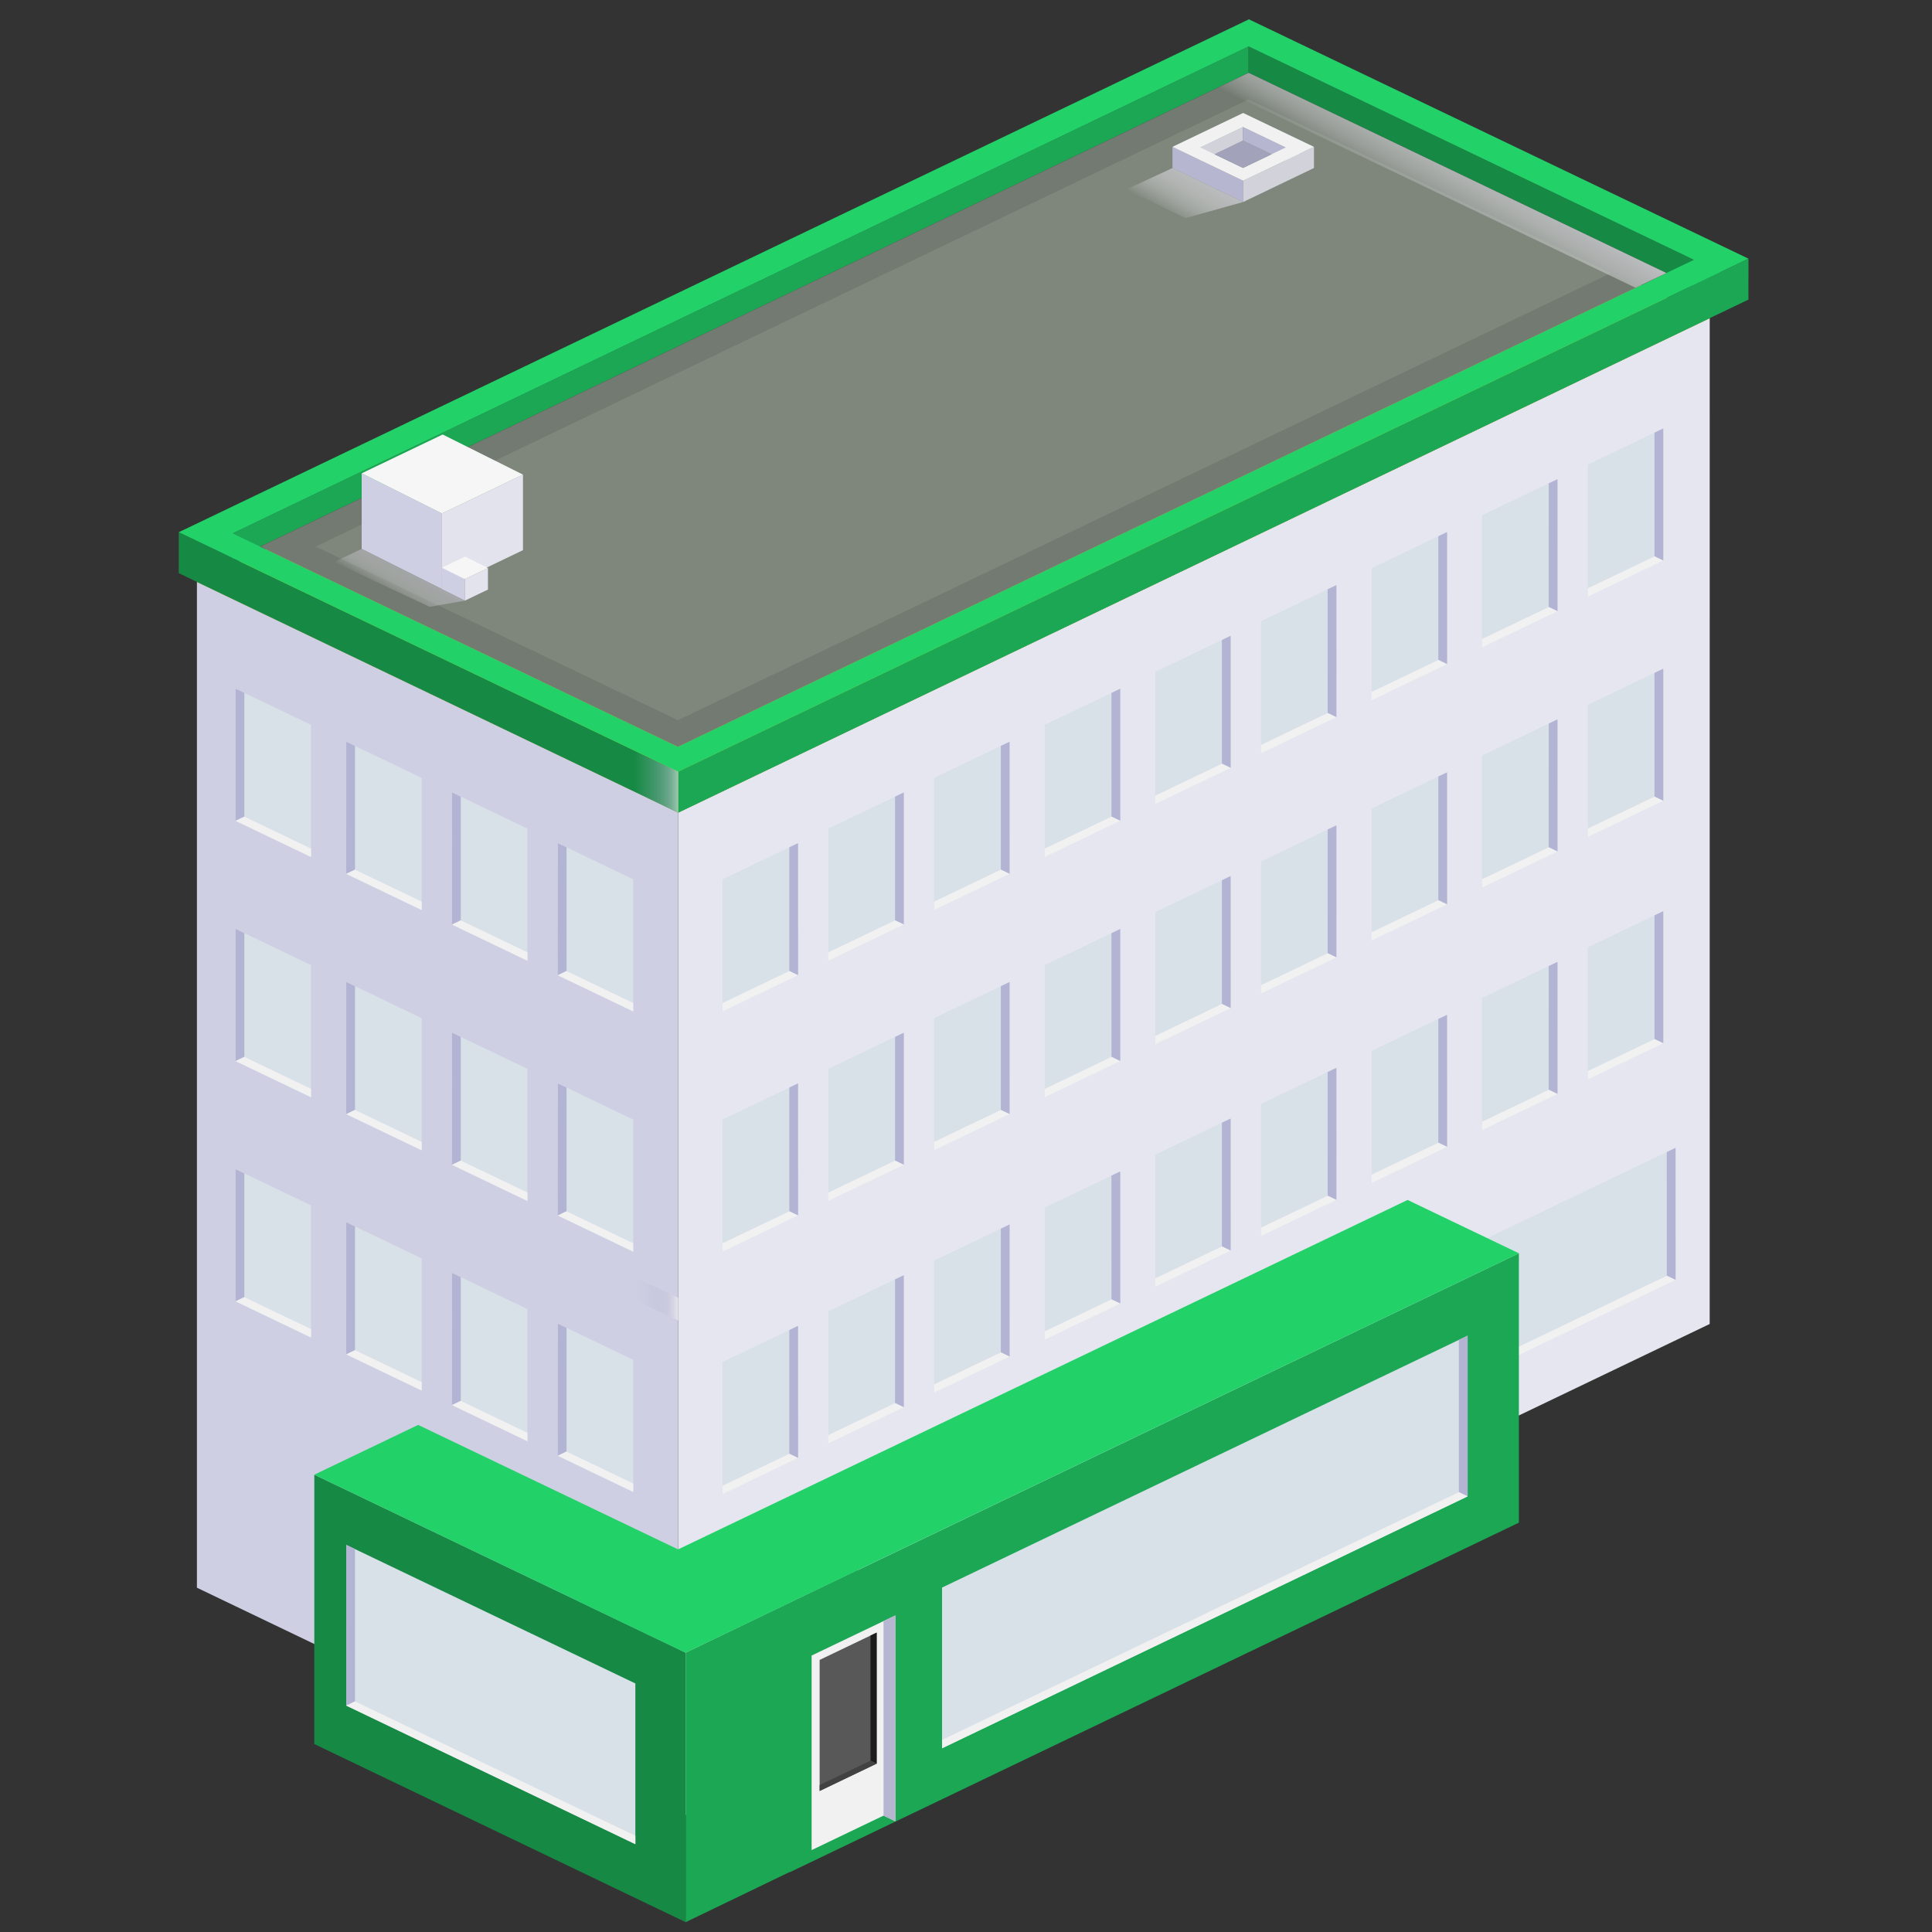 <?xml version="1.0" encoding="utf-8"?>
<!-- Generator: Adobe Illustrator 22.0.1, SVG Export Plug-In . SVG Version: 6.00 Build 0)  -->
<svg version="1.1" id="Layer_1" xmlns="http://www.w3.org/2000/svg" xmlns:xlink="http://www.w3.org/1999/xlink" x="0px" y="0px"
	 viewBox="0 0 200 200" style="enable-background:new 0 0 200 200;" xml:space="preserve">
<rect x="0" y="0" width="200" height="200" fill="#333333" stroke="none"/>
<style type="text/css">
	.st0{enable-background:new    ;}
	.st1{fill:#CFCFE3;}
	.st2{fill:#E6E6F0;}
	.st3{fill:#B0CC38;}
	.st4{fill:#1BA753;}
	.st5{fill:#168A44;}
	.st6{fill:#22D168;}
	.st7{fill:#727A71;}
	.st8{fill:#7F877D;}
	.st9{fill:url(#XMLID_2_);}
	.st10{opacity:0.6;}
	.st11{fill:url(#XMLID_3_);}
	.st12{fill:url(#XMLID_4_);}
	.st13{fill:url(#XMLID_5_);}
	.st14{fill:#D2D2DB;}
	.st15{fill:#B6B6D1;}
	.st16{fill:#F1F1F2;}
	.st17{fill:#A2A2BA;}
	.st18{fill:url(#XMLID_6_);}
	.st19{fill:#E3E3ED;}
	.st20{fill:#F6F6F7;}
	.st21{fill:url(#XMLID_7_);}
	.st22{fill:#D8E0E8;}
	.st23{fill:#B3B3D4;}
	.st24{fill:#585859;}
	.st25{fill:#1C1C1C;}
	.st26{fill:#424242;}
</style>
<g id="XMLID_6165_">
	<g id="XMLID_5993_">
		<g id="XMLID_5951_">
			<g id="XMLID_5983_">
				<g id="XMLID_5989_">
					<g id="XMLID_5990_" class="st0">
						<g id="XMLID_5991_">
							<polygon id="XMLID_5992_" class="st1" points="20.385,60.238 20.385,164.359 70.208,188.253 70.208,84.118 							
								"/>
						</g>
					</g>
				</g>
				<g id="XMLID_5985_">
					<g id="XMLID_5986_" class="st0">
						<g id="XMLID_5987_">
							<polygon id="XMLID_5988_" class="st2" points="176.986,137.059 176.989,32.94 70.208,84.119 70.208,188.251 							
								"/>
						</g>
					</g>
				</g>
				<polygon id="XMLID_5984_" class="st3" points="176.989,32.939 127.149,9.067 20.385,60.238 70.208,84.118 				"/>
			</g>
			<g id="XMLID_5968_">
				<polygon id="XMLID_5982_" class="st4" points="129.26,7.54 24.082,57.951 24.082,55.219 129.261,4.808 				"/>
				<polygon id="XMLID_5981_" class="st5" points="129.261,4.808 129.26,7.54 178.204,30.997 178.204,28.265 				"/>
				<g id="XMLID_5977_">
					<g id="XMLID_5978_" class="st0">
						<g id="XMLID_5979_">
							<polygon id="XMLID_5980_" class="st5" points="18.506,55.095 18.506,59.333 70.21,84.124 70.21,79.876 							"/>
						</g>
					</g>
				</g>
				<g id="XMLID_5973_">
					<g id="XMLID_5974_" class="st0">
						<g id="XMLID_5975_">
							<polygon id="XMLID_5976_" class="st4" points="181,26.775 180.998,31.014 70.21,84.124 70.21,79.876 							"/>
						</g>
					</g>
				</g>
				<path id="XMLID_5970_" class="st6" d="M18.505,55.095l51.704,24.781l110.79-53.101L129.285,2L18.505,55.095z
					 M70.174,77.31L24.082,55.219L129.261,4.808l46.092,22.091L70.174,77.31z"/>
				<polygon id="XMLID_5969_" class="st7" points="129.26,7.54 172.503,28.265 70.174,77.31 26.932,56.585 				"/>
			</g>
			<polygon id="XMLID_5967_" class="st8" points="129.255,10.296 166.752,28.268 70.18,74.554 32.683,56.582 			"/>
			
				<linearGradient id="XMLID_2_" gradientUnits="userSpaceOnUse" x1="-357.611" y1="21.519" x2="-360.906" y2="15.813" gradientTransform="matrix(-1 0 0 1 -209.971 0)">
				<stop  offset="0" style="stop-color:#FFFFFF;stop-opacity:0"/>
				<stop  offset="0.088" style="stop-color:#F6F7F7;stop-opacity:0.088"/>
				<stop  offset="0.467" style="stop-color:#D6D7D8;stop-opacity:0.467"/>
				<stop  offset="0.785" style="stop-color:#C2C4C6;stop-opacity:0.785"/>
				<stop  offset="1" style="stop-color:#BBBDBF"/>
			</linearGradient>
			<polygon id="XMLID_5966_" class="st9" points="172.503,28.265 129.26,7.54 126.073,9.067 169.298,29.784 			"/>
			<g id="XMLID_5962_" class="st10">
				<g id="XMLID_5963_" class="st0">
					<g id="XMLID_5964_">
						
							<linearGradient id="XMLID_3_" gradientUnits="userSpaceOnUse" x1="-280.18" y1="80.941" x2="-275.678" y2="80.941" gradientTransform="matrix(-1 0 0 1 -209.971 0)">
							<stop  offset="0" style="stop-color:#F7F7F7"/>
							<stop  offset="0.019" style="stop-color:#F1F1F4;stop-opacity:0.981"/>
							<stop  offset="0.105" style="stop-color:#DBDBE7;stop-opacity:0.895"/>
							<stop  offset="0.207" style="stop-color:#CACADD;stop-opacity:0.793"/>
							<stop  offset="0.333" style="stop-color:#BFBFD6;stop-opacity:0.667"/>
							<stop  offset="0.51" style="stop-color:#B8B8D2;stop-opacity:0.49"/>
							<stop  offset="1" style="stop-color:#B6B6D1;stop-opacity:0"/>
						</linearGradient>
						<polygon id="XMLID_5965_" class="st11" points="65.708,77.757 65.708,81.995 70.21,84.124 70.21,79.876 						"/>
					</g>
				</g>
			</g>
			<g id="XMLID_5958_" class="st10">
				<g id="XMLID_5959_" class="st0">
					<g id="XMLID_5960_">
						
							<linearGradient id="XMLID_4_" gradientUnits="userSpaceOnUse" x1="-280.18" y1="134.461" x2="-275.678" y2="134.461" gradientTransform="matrix(-1 0 0 1 -209.971 0)">
							<stop  offset="0" style="stop-color:#F7F7F7"/>
							<stop  offset="0.019" style="stop-color:#F1F1F4;stop-opacity:0.981"/>
							<stop  offset="0.105" style="stop-color:#DBDBE7;stop-opacity:0.895"/>
							<stop  offset="0.207" style="stop-color:#CACADD;stop-opacity:0.793"/>
							<stop  offset="0.333" style="stop-color:#BFBFD6;stop-opacity:0.667"/>
							<stop  offset="0.51" style="stop-color:#B8B8D2;stop-opacity:0.49"/>
							<stop  offset="1" style="stop-color:#B6B6D1;stop-opacity:0"/>
						</linearGradient>
						<polygon id="XMLID_5961_" class="st12" points="65.708,132.226 65.708,134.567 70.21,136.696 70.21,134.345 						
							"/>
					</g>
				</g>
			</g>
			<g id="XMLID_5954_" class="st10">
				<g id="XMLID_5955_" class="st0">
					<g id="XMLID_5956_">
						
							<linearGradient id="XMLID_5_" gradientUnits="userSpaceOnUse" x1="-280.18" y1="161.425" x2="-275.678" y2="161.425" gradientTransform="matrix(-1 0 0 1 -209.971 0)">
							<stop  offset="0" style="stop-color:#F7F7F7"/>
							<stop  offset="0.019" style="stop-color:#F1F1F4;stop-opacity:0.981"/>
							<stop  offset="0.105" style="stop-color:#DBDBE7;stop-opacity:0.895"/>
							<stop  offset="0.207" style="stop-color:#CACADD;stop-opacity:0.793"/>
							<stop  offset="0.333" style="stop-color:#BFBFD6;stop-opacity:0.667"/>
							<stop  offset="0.51" style="stop-color:#B8B8D2;stop-opacity:0.49"/>
							<stop  offset="1" style="stop-color:#B6B6D1;stop-opacity:0"/>
						</linearGradient>
						<polygon id="XMLID_5957_" class="st13" points="65.708,159.19 65.708,161.531 70.21,163.66 70.21,161.309 						
							"/>
					</g>
				</g>
			</g>
		</g>
		<g id="XMLID_5934_">
			<g id="XMLID_5936_">
				<polygon id="XMLID_5950_" class="st14" points="128.678,14.559 124.257,16.678 124.257,15.266 128.679,13.146 				"/>
				<polygon id="XMLID_5949_" class="st15" points="128.679,13.146 128.678,14.559 134.574,17.385 134.574,15.972 				"/>
				<g id="XMLID_5945_">
					<g id="XMLID_5946_" class="st0">
						<g id="XMLID_5947_">
							<polygon id="XMLID_5948_" class="st15" points="121.373,15.201 121.373,17.393 128.697,20.909 128.697,18.712 
															"/>
						</g>
					</g>
				</g>
				<g id="XMLID_5941_">
					<g id="XMLID_5942_" class="st0">
						<g id="XMLID_5943_">
							<polygon id="XMLID_5944_" class="st14" points="136.02,15.201 136.02,17.393 128.697,20.909 128.697,18.712 
															"/>
						</g>
					</g>
				</g>
				<path id="XMLID_5938_" class="st16" d="M121.373,15.201l7.324,3.51l7.323-3.51l-7.329-3.507L121.373,15.201z
					 M128.679,17.385l-4.422-2.119l4.422-2.119l4.422,2.119L128.679,17.385z"/>
				<polygon id="XMLID_5937_" class="st17" points="128.678,14.559 131.626,15.972 128.679,17.385 125.73,15.972 				"/>
			</g>
			
				<linearGradient id="XMLID_6_" gradientUnits="userSpaceOnUse" x1="-331.365" y1="22.412" x2="-333.841" y2="18.122" gradientTransform="matrix(-1 0 0 1 -209.971 0)">
				<stop  offset="0" style="stop-color:#FFFFFF;stop-opacity:0"/>
				<stop  offset="0.418" style="stop-color:#DBDCDE;stop-opacity:0.418"/>
				<stop  offset="0.777" style="stop-color:#C4C5C7;stop-opacity:0.777"/>
				<stop  offset="1" style="stop-color:#BBBDBF"/>
			</linearGradient>
			<polygon id="XMLID_5935_" class="st18" points="121.373,17.393 128.697,20.909 122.729,22.579 116.568,19.626 			"/>
		</g>
		<g id="XMLID_5912_">
			<g id="XMLID_5924_">
				<g id="XMLID_5930_">
					<g id="XMLID_5931_" class="st0">
						<g id="XMLID_5932_">
							<polygon id="XMLID_5933_" class="st1" points="37.44,48.998 37.44,56.818 45.751,60.975 45.751,53.152 							"/>
						</g>
					</g>
				</g>
				<g id="XMLID_5926_">
					<g id="XMLID_5927_" class="st0">
						<g id="XMLID_5928_">
							<polygon id="XMLID_5929_" class="st19" points="54.139,49.132 54.139,56.952 45.751,60.975 45.751,53.152 							"/>
						</g>
					</g>
				</g>
				<polygon id="XMLID_5925_" class="st20" points="54.139,49.132 45.825,44.979 37.44,48.998 45.751,53.152 				"/>
			</g>
			<g id="XMLID_5914_">
				<g id="XMLID_5920_">
					<g id="XMLID_5921_" class="st0">
						<g id="XMLID_5922_">
							<polygon id="XMLID_5923_" class="st1" points="45.751,58.764 45.751,60.993 48.121,62.179 48.121,59.948 							"/>
						</g>
					</g>
				</g>
				<g id="XMLID_5916_">
					<g id="XMLID_5917_" class="st0">
						<g id="XMLID_5918_">
							<polygon id="XMLID_5919_" class="st19" points="50.513,58.802 50.513,61.032 48.121,62.179 48.121,59.948 							"/>
						</g>
					</g>
				</g>
				<polygon id="XMLID_5915_" class="st20" points="50.513,58.802 48.142,57.618 45.751,58.764 48.121,59.948 				"/>
			</g>
			
				<linearGradient id="XMLID_7_" gradientUnits="userSpaceOnUse" x1="-250.49" y1="61.622" x2="-252.149" y2="58.748" gradientTransform="matrix(-1 0 0 1 -209.971 0)">
				<stop  offset="0" style="stop-color:#FFFFFF;stop-opacity:0"/>
				<stop  offset="0.142" style="stop-color:#E8E9E9;stop-opacity:0.142"/>
				<stop  offset="0.36" style="stop-color:#CBCCCE;stop-opacity:0.36"/>
				<stop  offset="0.579" style="stop-color:#B7B8BB;stop-opacity:0.579"/>
				<stop  offset="0.793" style="stop-color:#AAACAF;stop-opacity:0.793"/>
				<stop  offset="1" style="stop-color:#A6A8AB"/>
			</linearGradient>
			<polygon id="XMLID_5913_" class="st21" points="44.473,62.818 48.121,62.179 37.44,56.818 34.576,58.191 			"/>
		</g>
		<g id="XMLID_5855_">
			<g id="XMLID_5898_">
				<g id="XMLID_5899_">
					<g id="XMLID_5901_">
						<g id="XMLID_5902_">
							<g id="XMLID_5903_">
								<g id="XMLID_5908_">
									<g id="XMLID_5909_" class="st0">
										<g id="XMLID_5910_">
											<polygon id="XMLID_5911_" class="st22" points="57.741,87.28 57.741,100.959 65.552,104.703 65.552,91.023 
																							"/>
										</g>
									</g>
								</g>
								<g id="XMLID_5904_">
									<g id="XMLID_5905_" class="st0">
										<g id="XMLID_5906_">
											<polygon id="XMLID_5907_" class="st23" points="58.648,87.714 58.647,100.522 57.739,100.959 57.741,87.28 
																							"/>
										</g>
									</g>
								</g>
							</g>
						</g>
					</g>
					<polygon id="XMLID_5900_" class="st16" points="57.739,100.959 58.647,100.522 65.552,103.832 65.552,104.703 					"/>
				</g>
			</g>
			<g id="XMLID_5884_">
				<g id="XMLID_5885_">
					<g id="XMLID_5887_">
						<g id="XMLID_5888_">
							<g id="XMLID_5889_">
								<g id="XMLID_5894_">
									<g id="XMLID_5895_" class="st0">
										<g id="XMLID_5896_">
											<polygon id="XMLID_5897_" class="st22" points="46.793,82.032 46.793,95.712 54.604,99.456 54.604,85.776 
																							"/>
										</g>
									</g>
								</g>
								<g id="XMLID_5890_">
									<g id="XMLID_5891_" class="st0">
										<g id="XMLID_5892_">
											<polygon id="XMLID_5893_" class="st23" points="47.699,82.467 47.699,95.275 46.791,95.711 46.793,82.032 
																							"/>
										</g>
									</g>
								</g>
							</g>
						</g>
					</g>
					<polygon id="XMLID_5886_" class="st16" points="46.791,95.711 47.699,95.275 54.604,98.584 54.604,99.456 					"/>
				</g>
			</g>
			<g id="XMLID_5870_">
				<g id="XMLID_5871_">
					<g id="XMLID_5873_">
						<g id="XMLID_5874_">
							<g id="XMLID_5875_">
								<g id="XMLID_5880_">
									<g id="XMLID_5881_" class="st0">
										<g id="XMLID_5882_">
											<polygon id="XMLID_5883_" class="st22" points="35.845,76.785 35.845,90.464 43.655,94.208 43.655,80.529 
																							"/>
										</g>
									</g>
								</g>
								<g id="XMLID_5876_">
									<g id="XMLID_5877_" class="st0">
										<g id="XMLID_5878_">
											<polygon id="XMLID_5879_" class="st23" points="36.751,77.219 36.751,90.027 35.843,90.464 35.845,76.785 
																							"/>
										</g>
									</g>
								</g>
							</g>
						</g>
					</g>
					<polygon id="XMLID_5872_" class="st16" points="35.843,90.464 36.751,90.027 43.655,93.337 43.655,94.208 					"/>
				</g>
			</g>
			<g id="XMLID_5856_">
				<g id="XMLID_5857_">
					<g id="XMLID_5859_">
						<g id="XMLID_5860_">
							<g id="XMLID_5861_">
								<g id="XMLID_5866_">
									<g id="XMLID_5867_" class="st0">
										<g id="XMLID_5868_">
											<polygon id="XMLID_5869_" class="st22" points="24.388,71.294 24.388,84.973 32.199,88.717 32.199,75.037 
																							"/>
										</g>
									</g>
								</g>
								<g id="XMLID_5862_">
									<g id="XMLID_5863_" class="st0">
										<g id="XMLID_5864_">
											<polygon id="XMLID_5865_" class="st23" points="25.294,71.728 25.294,84.537 24.386,84.973 24.388,71.294 
																							"/>
										</g>
									</g>
								</g>
							</g>
						</g>
					</g>
					<polygon id="XMLID_5858_" class="st16" points="24.386,84.973 25.294,84.537 32.199,87.846 32.199,88.717 					"/>
				</g>
			</g>
		</g>
		<g id="XMLID_5798_">
			<g id="XMLID_5841_">
				<g id="XMLID_5842_">
					<g id="XMLID_5844_">
						<g id="XMLID_5845_">
							<g id="XMLID_5846_">
								<g id="XMLID_5851_">
									<g id="XMLID_5852_" class="st0">
										<g id="XMLID_5853_">
											<polygon id="XMLID_5854_" class="st22" points="57.741,112.151 57.741,125.831 65.552,129.575 65.552,115.894 
																							"/>
										</g>
									</g>
								</g>
								<g id="XMLID_5847_">
									<g id="XMLID_5848_" class="st0">
										<g id="XMLID_5849_">
											<polygon id="XMLID_5850_" class="st23" points="58.648,112.585 58.647,125.394 57.739,125.83 57.741,112.151 
																							"/>
										</g>
									</g>
								</g>
							</g>
						</g>
					</g>
					<polygon id="XMLID_5843_" class="st16" points="57.739,125.83 58.647,125.394 65.552,128.703 65.552,129.575 					"/>
				</g>
			</g>
			<g id="XMLID_5827_">
				<g id="XMLID_5828_">
					<g id="XMLID_5830_">
						<g id="XMLID_5831_">
							<g id="XMLID_5832_">
								<g id="XMLID_5837_">
									<g id="XMLID_5838_" class="st0">
										<g id="XMLID_5839_">
											<polygon id="XMLID_5840_" class="st22" points="46.793,106.904 46.793,120.583 54.604,124.327 54.604,110.647 
																							"/>
										</g>
									</g>
								</g>
								<g id="XMLID_5833_">
									<g id="XMLID_5834_" class="st0">
										<g id="XMLID_5835_">
											<polygon id="XMLID_5836_" class="st23" points="47.699,107.338 47.699,120.146 46.791,120.583 46.793,106.904 
																							"/>
										</g>
									</g>
								</g>
							</g>
						</g>
					</g>
					<polygon id="XMLID_5829_" class="st16" points="46.791,120.583 47.699,120.146 54.604,123.455 54.604,124.327 					"/>
				</g>
			</g>
			<g id="XMLID_5813_">
				<g id="XMLID_5814_">
					<g id="XMLID_5816_">
						<g id="XMLID_5817_">
							<g id="XMLID_5818_">
								<g id="XMLID_5823_">
									<g id="XMLID_5824_" class="st0">
										<g id="XMLID_5825_">
											<polygon id="XMLID_5826_" class="st22" points="35.845,101.656 35.845,115.336 43.655,119.08 43.655,105.4 
																							"/>
										</g>
									</g>
								</g>
								<g id="XMLID_5819_">
									<g id="XMLID_5820_" class="st0">
										<g id="XMLID_5821_">
											<polygon id="XMLID_5822_" class="st23" points="36.751,102.09 36.751,114.899 35.843,115.335 35.845,101.656 
																							"/>
										</g>
									</g>
								</g>
							</g>
						</g>
					</g>
					<polygon id="XMLID_5815_" class="st16" points="35.843,115.335 36.751,114.899 43.655,118.208 43.655,119.08 					"/>
				</g>
			</g>
			<g id="XMLID_5799_">
				<g id="XMLID_5800_">
					<g id="XMLID_5802_">
						<g id="XMLID_5803_">
							<g id="XMLID_5804_">
								<g id="XMLID_5809_">
									<g id="XMLID_5810_" class="st0">
										<g id="XMLID_5811_">
											<polygon id="XMLID_5812_" class="st22" points="24.388,96.165 24.388,109.844 32.199,113.588 32.199,99.909 
																							"/>
										</g>
									</g>
								</g>
								<g id="XMLID_5805_">
									<g id="XMLID_5806_" class="st0">
										<g id="XMLID_5807_">
											<polygon id="XMLID_5808_" class="st23" points="25.294,96.6 25.294,109.408 24.386,109.844 24.388,96.165 
																							"/>
										</g>
									</g>
								</g>
							</g>
						</g>
					</g>
					<polygon id="XMLID_5801_" class="st16" points="24.386,109.844 25.294,109.408 32.199,112.717 32.199,113.588 					"/>
				</g>
			</g>
		</g>
		<g id="XMLID_5741_">
			<g id="XMLID_5784_">
				<g id="XMLID_5785_">
					<g id="XMLID_5787_">
						<g id="XMLID_5788_">
							<g id="XMLID_5789_">
								<g id="XMLID_5794_">
									<g id="XMLID_5795_" class="st0">
										<g id="XMLID_5796_">
											<polygon id="XMLID_5797_" class="st22" points="57.741,137.022 57.741,150.702 65.552,154.446 65.552,140.766 
																							"/>
										</g>
									</g>
								</g>
								<g id="XMLID_5790_">
									<g id="XMLID_5791_" class="st0">
										<g id="XMLID_5792_">
											<polygon id="XMLID_5793_" class="st23" points="58.648,137.457 58.647,150.265 57.739,150.701 57.741,137.022 
																							"/>
										</g>
									</g>
								</g>
							</g>
						</g>
					</g>
					<polygon id="XMLID_5786_" class="st16" points="57.739,150.701 58.647,150.265 65.552,153.574 65.552,154.446 					"/>
				</g>
			</g>
			<g id="XMLID_5770_">
				<g id="XMLID_5771_">
					<g id="XMLID_5773_">
						<g id="XMLID_5774_">
							<g id="XMLID_5775_">
								<g id="XMLID_5780_">
									<g id="XMLID_5781_" class="st0">
										<g id="XMLID_5782_">
											<polygon id="XMLID_5783_" class="st22" points="46.793,131.775 46.793,145.454 54.604,149.198 54.604,135.518 
																							"/>
										</g>
									</g>
								</g>
								<g id="XMLID_5776_">
									<g id="XMLID_5777_" class="st0">
										<g id="XMLID_5778_">
											<polygon id="XMLID_5779_" class="st23" points="47.699,132.209 47.699,145.018 46.791,145.454 46.793,131.775 
																							"/>
										</g>
									</g>
								</g>
							</g>
						</g>
					</g>
					<polygon id="XMLID_5772_" class="st16" points="46.791,145.454 47.699,145.018 54.604,148.327 54.604,149.198 					"/>
				</g>
			</g>
			<g id="XMLID_5756_">
				<g id="XMLID_5757_">
					<g id="XMLID_5759_">
						<g id="XMLID_5760_">
							<g id="XMLID_5761_">
								<g id="XMLID_5766_">
									<g id="XMLID_5767_" class="st0">
										<g id="XMLID_5768_">
											<polygon id="XMLID_5769_" class="st22" points="35.845,126.528 35.845,140.207 43.655,143.951 43.655,130.271 
																							"/>
										</g>
									</g>
								</g>
								<g id="XMLID_5762_">
									<g id="XMLID_5763_" class="st0">
										<g id="XMLID_5764_">
											<polygon id="XMLID_5765_" class="st23" points="36.751,126.962 36.751,139.77 35.843,140.207 35.845,126.528 
																							"/>
										</g>
									</g>
								</g>
							</g>
						</g>
					</g>
					<polygon id="XMLID_5758_" class="st16" points="35.843,140.207 36.751,139.77 43.655,143.079 43.655,143.951 					"/>
				</g>
			</g>
			<g id="XMLID_5742_">
				<g id="XMLID_5743_">
					<g id="XMLID_5745_">
						<g id="XMLID_5746_">
							<g id="XMLID_5747_">
								<g id="XMLID_5752_">
									<g id="XMLID_5753_" class="st0">
										<g id="XMLID_5754_">
											<polygon id="XMLID_5755_" class="st22" points="24.388,121.037 24.388,134.716 32.199,138.46 32.199,124.78 
																							"/>
										</g>
									</g>
								</g>
								<g id="XMLID_5748_">
									<g id="XMLID_5749_" class="st0">
										<g id="XMLID_5750_">
											<polygon id="XMLID_5751_" class="st23" points="25.294,121.471 25.294,134.279 24.386,134.715 24.388,121.037 
																							"/>
										</g>
									</g>
								</g>
							</g>
						</g>
					</g>
					<polygon id="XMLID_5744_" class="st16" points="24.386,134.715 25.294,134.279 32.199,137.588 32.199,138.46 					"/>
				</g>
			</g>
		</g>
		<g id="XMLID_5655_">
			<g id="XMLID_5698_">
				<g id="XMLID_5699_">
					<g id="XMLID_5701_">
						<g id="XMLID_5702_">
							<g id="XMLID_5703_">
								<g id="XMLID_5708_">
									<g id="XMLID_5709_" class="st0">
										<g id="XMLID_5710_">
											<polygon id="XMLID_5711_" class="st22" points="82.615,87.28 82.615,100.959 74.804,104.703 74.804,91.023 
																							"/>
										</g>
									</g>
								</g>
								<g id="XMLID_5704_">
									<g id="XMLID_5705_" class="st0">
										<g id="XMLID_5706_">
											<polygon id="XMLID_5707_" class="st23" points="81.709,87.714 81.709,100.522 82.616,100.959 82.615,87.28 
																							"/>
										</g>
									</g>
								</g>
							</g>
						</g>
					</g>
					<polygon id="XMLID_5700_" class="st16" points="82.616,100.959 81.709,100.522 74.804,103.832 74.804,104.703 					"/>
				</g>
			</g>
			<g id="XMLID_5684_">
				<g id="XMLID_5685_">
					<g id="XMLID_5687_">
						<g id="XMLID_5688_">
							<g id="XMLID_5689_">
								<g id="XMLID_5694_">
									<g id="XMLID_5695_" class="st0">
										<g id="XMLID_5696_">
											<polygon id="XMLID_5697_" class="st22" points="93.563,82.032 93.563,95.712 85.752,99.456 85.752,85.776 
																							"/>
										</g>
									</g>
								</g>
								<g id="XMLID_5690_">
									<g id="XMLID_5691_" class="st0">
										<g id="XMLID_5692_">
											<polygon id="XMLID_5693_" class="st23" points="92.656,82.467 92.657,95.275 93.565,95.711 93.563,82.032 
																							"/>
										</g>
									</g>
								</g>
							</g>
						</g>
					</g>
					<polygon id="XMLID_5686_" class="st16" points="93.565,95.711 92.657,95.275 85.752,98.584 85.752,99.456 					"/>
				</g>
			</g>
			<g id="XMLID_5670_">
				<g id="XMLID_5671_">
					<g id="XMLID_5673_">
						<g id="XMLID_5674_">
							<g id="XMLID_5675_">
								<g id="XMLID_5680_">
									<g id="XMLID_5681_" class="st0">
										<g id="XMLID_5682_">
											<polygon id="XMLID_5683_" class="st22" points="104.511,76.785 104.511,90.464 96.701,94.208 96.701,80.529 
																							"/>
										</g>
									</g>
								</g>
								<g id="XMLID_5676_">
									<g id="XMLID_5677_" class="st0">
										<g id="XMLID_5678_">
											<polygon id="XMLID_5679_" class="st23" points="103.605,77.219 103.605,90.027 104.513,90.464 104.511,76.785 
																							"/>
										</g>
									</g>
								</g>
							</g>
						</g>
					</g>
					<polygon id="XMLID_5672_" class="st16" points="104.513,90.464 103.605,90.027 96.701,93.337 96.701,94.208 					"/>
				</g>
			</g>
			<g id="XMLID_5656_">
				<g id="XMLID_5657_">
					<g id="XMLID_5659_">
						<g id="XMLID_5660_">
							<g id="XMLID_5661_">
								<g id="XMLID_5666_">
									<g id="XMLID_5667_" class="st0">
										<g id="XMLID_5668_">
											<polygon id="XMLID_5669_" class="st22" points="115.968,71.294 115.968,84.973 108.157,88.717 108.157,75.037 
																							"/>
										</g>
									</g>
								</g>
								<g id="XMLID_5662_">
									<g id="XMLID_5663_" class="st0">
										<g id="XMLID_5664_">
											<polygon id="XMLID_5665_" class="st23" points="115.061,71.728 115.062,84.537 115.97,84.973 115.968,71.294 
																							"/>
										</g>
									</g>
								</g>
							</g>
						</g>
					</g>
					<polygon id="XMLID_5658_" class="st16" points="115.97,84.973 115.062,84.537 108.157,87.846 108.157,88.717 					"/>
				</g>
			</g>
		</g>
		<g id="XMLID_5530_">
			<g id="XMLID_5641_">
				<g id="XMLID_5642_">
					<g id="XMLID_5644_">
						<g id="XMLID_5645_">
							<g id="XMLID_5646_">
								<g id="XMLID_5651_">
									<g id="XMLID_5652_" class="st0">
										<g id="XMLID_5653_">
											<polygon id="XMLID_5654_" class="st22" points="82.615,112.151 82.615,125.831 74.804,129.575 74.804,115.894 
																							"/>
										</g>
									</g>
								</g>
								<g id="XMLID_5647_">
									<g id="XMLID_5648_" class="st0">
										<g id="XMLID_5649_">
											<polygon id="XMLID_5650_" class="st23" points="81.709,112.585 81.709,125.394 82.616,125.83 82.615,112.151 
																							"/>
										</g>
									</g>
								</g>
							</g>
						</g>
					</g>
					<polygon id="XMLID_5643_" class="st16" points="82.616,125.83 81.709,125.394 74.804,128.703 74.804,129.575 					"/>
				</g>
			</g>
			<g id="XMLID_5627_">
				<g id="XMLID_5628_">
					<g id="XMLID_5630_">
						<g id="XMLID_5631_">
							<g id="XMLID_5632_">
								<g id="XMLID_5637_">
									<g id="XMLID_5638_" class="st0">
										<g id="XMLID_5639_">
											<polygon id="XMLID_5640_" class="st22" points="93.563,106.904 93.563,120.583 85.752,124.327 85.752,110.647 
																							"/>
										</g>
									</g>
								</g>
								<g id="XMLID_5633_">
									<g id="XMLID_5634_" class="st0">
										<g id="XMLID_5635_">
											<polygon id="XMLID_5636_" class="st23" points="92.656,107.338 92.657,120.146 93.565,120.583 93.563,106.904 
																							"/>
										</g>
									</g>
								</g>
							</g>
						</g>
					</g>
					<polygon id="XMLID_5629_" class="st16" points="93.565,120.583 92.657,120.146 85.752,123.455 85.752,124.327 					"/>
				</g>
			</g>
			<g id="XMLID_5545_">
				<g id="XMLID_5614_">
					<g id="XMLID_5616_">
						<g id="XMLID_5617_">
							<g id="XMLID_5618_">
								<g id="XMLID_5623_">
									<g id="XMLID_5624_" class="st0">
										<g id="XMLID_5625_">
											<polygon id="XMLID_5626_" class="st22" points="104.511,101.656 104.511,115.336 96.701,119.08 96.701,105.4 
																							"/>
										</g>
									</g>
								</g>
								<g id="XMLID_5619_">
									<g id="XMLID_5620_" class="st0">
										<g id="XMLID_5621_">
											<polygon id="XMLID_5622_" class="st23" points="103.605,102.09 103.605,114.899 104.513,115.335 104.511,101.656 
																							"/>
										</g>
									</g>
								</g>
							</g>
						</g>
					</g>
					<polygon id="XMLID_5615_" class="st16" points="104.513,115.335 103.605,114.899 96.701,118.208 96.701,119.08 					
						"/>
				</g>
			</g>
			<g id="XMLID_5531_">
				<g id="XMLID_5532_">
					<g id="XMLID_5534_">
						<g id="XMLID_5535_">
							<g id="XMLID_5536_">
								<g id="XMLID_5541_">
									<g id="XMLID_5542_" class="st0">
										<g id="XMLID_5543_">
											<polygon id="XMLID_5544_" class="st22" points="115.968,96.165 115.968,109.844 108.157,113.588 108.157,99.909 
																							"/>
										</g>
									</g>
								</g>
								<g id="XMLID_5537_">
									<g id="XMLID_5538_" class="st0">
										<g id="XMLID_5539_">
											<polygon id="XMLID_5540_" class="st23" points="115.061,96.6 115.062,109.408 115.97,109.844 115.968,96.165 
																							"/>
										</g>
									</g>
								</g>
							</g>
						</g>
					</g>
					<polygon id="XMLID_5533_" class="st16" points="115.97,109.844 115.062,109.408 108.157,112.717 108.157,113.588 					
						"/>
				</g>
			</g>
		</g>
		<g id="XMLID_5486_">
			<g id="XMLID_5515_">
				<g id="XMLID_5516_">
					<g id="XMLID_5519_">
						<g id="XMLID_5520_">
							<g id="XMLID_5521_">
								<g id="XMLID_5526_">
									<g id="XMLID_5527_" class="st0">
										<g id="XMLID_5528_">
											<polygon id="XMLID_5529_" class="st22" points="127.397,65.816 127.397,79.495 119.587,83.239 119.587,69.559 
																							"/>
										</g>
									</g>
								</g>
								<g id="XMLID_5522_">
									<g id="XMLID_5523_" class="st0">
										<g id="XMLID_5524_">
											<polygon id="XMLID_5525_" class="st23" points="126.491,66.25 126.491,79.058 127.399,79.495 127.397,65.816 
																							"/>
										</g>
									</g>
								</g>
							</g>
						</g>
					</g>
					<polygon id="XMLID_5518_" class="st16" points="127.399,79.495 126.491,79.058 119.587,82.368 119.587,83.239 					"/>
				</g>
			</g>
			<g id="XMLID_5501_">
				<g id="XMLID_5502_">
					<g id="XMLID_5504_">
						<g id="XMLID_5505_">
							<g id="XMLID_5506_">
								<g id="XMLID_5511_">
									<g id="XMLID_5512_" class="st0">
										<g id="XMLID_5513_">
											<polygon id="XMLID_5514_" class="st22" points="138.345,60.568 138.345,74.248 130.535,77.992 130.535,64.312 
																							"/>
										</g>
									</g>
								</g>
								<g id="XMLID_5507_">
									<g id="XMLID_5508_" class="st0">
										<g id="XMLID_5509_">
											<polygon id="XMLID_5510_" class="st23" points="137.439,61.003 137.44,73.811 138.347,74.247 138.345,60.568 
																							"/>
										</g>
									</g>
								</g>
							</g>
						</g>
					</g>
					<polygon id="XMLID_5503_" class="st16" points="138.347,74.247 137.44,73.811 130.535,77.12 130.535,77.992 					"/>
				</g>
			</g>
			<g id="XMLID_5487_">
				<g id="XMLID_5488_">
					<g id="XMLID_5490_">
						<g id="XMLID_5491_">
							<g id="XMLID_5492_">
								<g id="XMLID_5497_">
									<g id="XMLID_5498_" class="st0">
										<g id="XMLID_5499_">
											<polygon id="XMLID_5500_" class="st22" points="149.802,55.077 149.802,68.757 141.992,72.501 141.992,58.821 
																							"/>
										</g>
									</g>
								</g>
								<g id="XMLID_5493_">
									<g id="XMLID_5494_" class="st0">
										<g id="XMLID_5495_">
											<polygon id="XMLID_5496_" class="st23" points="148.896,55.511 148.896,68.32 149.804,68.756 149.802,55.077 
																							"/>
										</g>
									</g>
								</g>
							</g>
						</g>
					</g>
					<polygon id="XMLID_5489_" class="st16" points="149.804,68.756 148.896,68.32 141.992,71.629 141.992,72.501 					"/>
				</g>
			</g>
		</g>
		<g id="XMLID_5443_">
			<g id="XMLID_5472_">
				<g id="XMLID_5473_">
					<g id="XMLID_5475_">
						<g id="XMLID_5476_">
							<g id="XMLID_5477_">
								<g id="XMLID_5482_">
									<g id="XMLID_5483_" class="st0">
										<g id="XMLID_5484_">
											<polygon id="XMLID_5485_" class="st22" points="127.397,90.687 127.397,104.367 119.587,108.111 119.587,94.431 
																							"/>
										</g>
									</g>
								</g>
								<g id="XMLID_5478_">
									<g id="XMLID_5479_" class="st0">
										<g id="XMLID_5480_">
											<polygon id="XMLID_5481_" class="st23" points="126.491,91.122 126.491,103.93 127.399,104.366 127.397,90.687 
																							"/>
										</g>
									</g>
								</g>
							</g>
						</g>
					</g>
					<polygon id="XMLID_5474_" class="st16" points="127.399,104.366 126.491,103.93 119.587,107.239 119.587,108.111 
											"/>
				</g>
			</g>
			<g id="XMLID_5458_">
				<g id="XMLID_5459_">
					<g id="XMLID_5461_">
						<g id="XMLID_5462_">
							<g id="XMLID_5463_">
								<g id="XMLID_5468_">
									<g id="XMLID_5469_" class="st0">
										<g id="XMLID_5470_">
											<polygon id="XMLID_5471_" class="st22" points="138.345,85.44 138.345,99.119 130.535,102.863 130.535,89.183 
																							"/>
										</g>
									</g>
								</g>
								<g id="XMLID_5464_">
									<g id="XMLID_5465_" class="st0">
										<g id="XMLID_5466_">
											<polygon id="XMLID_5467_" class="st23" points="137.439,85.874 137.44,98.682 138.347,99.119 138.345,85.44 
																							"/>
										</g>
									</g>
								</g>
							</g>
						</g>
					</g>
					<polygon id="XMLID_5460_" class="st16" points="138.347,99.119 137.44,98.682 130.535,101.992 130.535,102.863 					"/>
				</g>
			</g>
			<g id="XMLID_5444_">
				<g id="XMLID_5445_">
					<g id="XMLID_5447_">
						<g id="XMLID_5448_">
							<g id="XMLID_5449_">
								<g id="XMLID_5454_">
									<g id="XMLID_5455_" class="st0">
										<g id="XMLID_5456_">
											<polygon id="XMLID_5457_" class="st22" points="149.802,79.948 149.802,93.628 141.992,97.372 141.992,83.692 
																							"/>
										</g>
									</g>
								</g>
								<g id="XMLID_5450_">
									<g id="XMLID_5451_" class="st0">
										<g id="XMLID_5452_">
											<polygon id="XMLID_5453_" class="st23" points="148.896,80.383 148.896,93.191 149.804,93.627 149.802,79.948 
																							"/>
										</g>
									</g>
								</g>
							</g>
						</g>
					</g>
					<polygon id="XMLID_5446_" class="st16" points="149.804,93.627 148.896,93.191 141.992,96.501 141.992,97.372 					"/>
				</g>
			</g>
		</g>
		<g id="XMLID_5414_">
			<g id="XMLID_5429_">
				<g id="XMLID_5430_">
					<g id="XMLID_5432_">
						<g id="XMLID_5433_">
							<g id="XMLID_5434_">
								<g id="XMLID_5439_">
									<g id="XMLID_5440_" class="st0">
										<g id="XMLID_5441_">
											<polygon id="XMLID_5442_" class="st22" points="161.232,49.599 161.232,63.279 153.421,67.022 153.421,53.343 
																							"/>
										</g>
									</g>
								</g>
								<g id="XMLID_5435_">
									<g id="XMLID_5436_" class="st0">
										<g id="XMLID_5437_">
											<polygon id="XMLID_5438_" class="st23" points="160.325,50.034 160.326,62.842 161.233,63.278 161.232,49.599 
																							"/>
										</g>
									</g>
								</g>
							</g>
						</g>
					</g>
					<polygon id="XMLID_5431_" class="st16" points="161.233,63.278 160.326,62.842 153.421,66.151 153.421,67.022 					"/>
				</g>
			</g>
			<g id="XMLID_5415_">
				<g id="XMLID_5416_">
					<g id="XMLID_5418_">
						<g id="XMLID_5419_">
							<g id="XMLID_5420_">
								<g id="XMLID_5425_">
									<g id="XMLID_5426_" class="st0">
										<g id="XMLID_5427_">
											<polygon id="XMLID_5428_" class="st22" points="172.18,44.352 172.18,58.031 164.369,61.775 164.369,48.096 
																							"/>
										</g>
									</g>
								</g>
								<g id="XMLID_5421_">
									<g id="XMLID_5422_" class="st0">
										<g id="XMLID_5423_">
											<polygon id="XMLID_5424_" class="st23" points="171.273,44.786 171.274,57.595 172.182,58.031 172.18,44.352 
																							"/>
										</g>
									</g>
								</g>
							</g>
						</g>
					</g>
					<polygon id="XMLID_5417_" class="st16" points="172.182,58.031 171.274,57.595 164.369,60.904 164.369,61.775 					"/>
				</g>
			</g>
		</g>
		<g id="XMLID_5385_">
			<g id="XMLID_5400_">
				<g id="XMLID_5401_">
					<g id="XMLID_5403_">
						<g id="XMLID_5404_">
							<g id="XMLID_5405_">
								<g id="XMLID_5410_">
									<g id="XMLID_5411_" class="st0">
										<g id="XMLID_5412_">
											<polygon id="XMLID_5413_" class="st22" points="161.232,74.471 161.232,88.15 153.421,91.894 153.421,78.214 
																							"/>
										</g>
									</g>
								</g>
								<g id="XMLID_5406_">
									<g id="XMLID_5407_" class="st0">
										<g id="XMLID_5408_">
											<polygon id="XMLID_5409_" class="st23" points="160.325,74.905 160.326,87.713 161.233,88.15 161.232,74.471 
																							"/>
										</g>
									</g>
								</g>
							</g>
						</g>
					</g>
					<polygon id="XMLID_5402_" class="st16" points="161.233,88.15 160.326,87.713 153.421,91.023 153.421,91.894 					"/>
				</g>
			</g>
			<g id="XMLID_5386_">
				<g id="XMLID_5387_">
					<g id="XMLID_5389_">
						<g id="XMLID_5390_">
							<g id="XMLID_5391_">
								<g id="XMLID_5396_">
									<g id="XMLID_5397_" class="st0">
										<g id="XMLID_5398_">
											<polygon id="XMLID_5399_" class="st22" points="172.18,69.223 172.18,82.903 164.369,86.647 164.369,72.967 
																							"/>
										</g>
									</g>
								</g>
								<g id="XMLID_5392_">
									<g id="XMLID_5393_" class="st0">
										<g id="XMLID_5394_">
											<polygon id="XMLID_5395_" class="st23" points="171.273,69.658 171.274,82.466 172.182,82.902 172.18,69.223 
																							"/>
										</g>
									</g>
								</g>
							</g>
						</g>
					</g>
					<polygon id="XMLID_5388_" class="st16" points="172.182,82.902 171.274,82.466 164.369,85.775 164.369,86.647 					"/>
				</g>
			</g>
		</g>
		<g id="XMLID_6009_">
			<g id="XMLID_6052_">
				<g id="XMLID_6053_">
					<g id="XMLID_6055_">
						<g id="XMLID_6056_">
							<g id="XMLID_6057_">
								<g id="XMLID_6062_">
									<g id="XMLID_6063_" class="st0">
										<g id="XMLID_6064_">
											<polygon id="XMLID_6065_" class="st22" points="82.615,137.252 82.615,150.931 74.804,154.675 74.804,140.996 
																							"/>
										</g>
									</g>
								</g>
								<g id="XMLID_6058_">
									<g id="XMLID_6059_" class="st0">
										<g id="XMLID_6060_">
											<polygon id="XMLID_6061_" class="st23" points="81.709,137.686 81.709,150.495 82.616,150.931 82.615,137.252 
																							"/>
										</g>
									</g>
								</g>
							</g>
						</g>
					</g>
					<polygon id="XMLID_6054_" class="st16" points="82.616,150.931 81.709,150.495 74.804,153.804 74.804,154.675 					"/>
				</g>
			</g>
			<g id="XMLID_6038_">
				<g id="XMLID_6039_">
					<g id="XMLID_6041_">
						<g id="XMLID_6042_">
							<g id="XMLID_6043_">
								<g id="XMLID_6048_">
									<g id="XMLID_6049_" class="st0">
										<g id="XMLID_6050_">
											<polygon id="XMLID_6051_" class="st22" points="93.563,132.005 93.563,145.684 85.752,149.428 85.752,135.748 
																							"/>
										</g>
									</g>
								</g>
								<g id="XMLID_6044_">
									<g id="XMLID_6045_" class="st0">
										<g id="XMLID_6046_">
											<polygon id="XMLID_6047_" class="st23" points="92.656,132.439 92.657,145.247 93.565,145.683 93.563,132.005 
																							"/>
										</g>
									</g>
								</g>
							</g>
						</g>
					</g>
					<polygon id="XMLID_6040_" class="st16" points="93.565,145.683 92.657,145.247 85.752,148.557 85.752,149.428 					"/>
				</g>
			</g>
			<g id="XMLID_6024_">
				<g id="XMLID_6025_">
					<g id="XMLID_6027_">
						<g id="XMLID_6028_">
							<g id="XMLID_6029_">
								<g id="XMLID_6034_">
									<g id="XMLID_6035_" class="st0">
										<g id="XMLID_6036_">
											<polygon id="XMLID_6037_" class="st22" points="104.511,126.757 104.511,140.437 96.701,144.18 96.701,130.501 
																							"/>
										</g>
									</g>
								</g>
								<g id="XMLID_6030_">
									<g id="XMLID_6031_" class="st0">
										<g id="XMLID_6032_">
											<polygon id="XMLID_6033_" class="st23" points="103.605,127.192 103.605,140 104.513,140.436 104.511,126.757 
																							"/>
										</g>
									</g>
								</g>
							</g>
						</g>
					</g>
					<polygon id="XMLID_6026_" class="st16" points="104.513,140.436 103.605,140 96.701,143.309 96.701,144.18 					"/>
				</g>
			</g>
			<g id="XMLID_6010_">
				<g id="XMLID_6011_">
					<g id="XMLID_6013_">
						<g id="XMLID_6014_">
							<g id="XMLID_6015_">
								<g id="XMLID_6020_">
									<g id="XMLID_6021_" class="st0">
										<g id="XMLID_6022_">
											<polygon id="XMLID_6023_" class="st22" points="115.968,121.266 115.968,134.945 108.157,138.689 
												108.157,125.01 											"/>
										</g>
									</g>
								</g>
								<g id="XMLID_6016_">
									<g id="XMLID_6017_" class="st0">
										<g id="XMLID_6018_">
											<polygon id="XMLID_6019_" class="st23" points="115.061,121.7 115.062,134.509 115.97,134.945 
												115.968,121.266 											"/>
										</g>
									</g>
								</g>
							</g>
						</g>
					</g>
					<polygon id="XMLID_6012_" class="st16" points="115.97,134.945 115.062,134.509 108.157,137.818 108.157,138.689 
											"/>
				</g>
			</g>
		</g>
		<g id="XMLID_5357_">
			<g id="XMLID_5995_">
				<g id="XMLID_5996_">
					<g id="XMLID_5998_">
						<g id="XMLID_5999_">
							<g id="XMLID_6000_">
								<g id="XMLID_6005_">
									<g id="XMLID_6006_" class="st0">
										<g id="XMLID_6007_">
											<polygon id="XMLID_6008_" class="st22" points="127.397,115.788 127.397,129.467 119.587,133.211 119.587,119.532 
																							"/>
										</g>
									</g>
								</g>
								<g id="XMLID_6001_">
									<g id="XMLID_6002_" class="st0">
										<g id="XMLID_6003_">
											<polygon id="XMLID_6004_" class="st23" points="126.491,116.222 126.491,129.031 127.399,129.467 127.397,115.788 
																							"/>
										</g>
									</g>
								</g>
							</g>
						</g>
					</g>
					<polygon id="XMLID_5997_" class="st16" points="127.399,129.467 126.491,129.031 119.587,132.34 119.587,133.211 					
						"/>
				</g>
			</g>
			<g id="XMLID_5372_">
				<g id="XMLID_5373_">
					<g id="XMLID_5375_">
						<g id="XMLID_5376_">
							<g id="XMLID_5377_">
								<g id="XMLID_5382_">
									<g id="XMLID_5383_" class="st0">
										<g id="XMLID_5384_">
											<polygon id="XMLID_5994_" class="st22" points="138.345,110.54 138.345,124.22 130.535,127.964 130.535,114.284 
																							"/>
										</g>
									</g>
								</g>
								<g id="XMLID_5378_">
									<g id="XMLID_5379_" class="st0">
										<g id="XMLID_5380_">
											<polygon id="XMLID_5381_" class="st23" points="137.439,110.975 137.44,123.783 138.347,124.22 
												138.345,110.54 											"/>
										</g>
									</g>
								</g>
							</g>
						</g>
					</g>
					<polygon id="XMLID_5374_" class="st16" points="138.347,124.22 137.44,123.783 130.535,127.093 130.535,127.964 					
						"/>
				</g>
			</g>
			<g id="XMLID_5358_">
				<g id="XMLID_5359_">
					<g id="XMLID_5361_">
						<g id="XMLID_5362_">
							<g id="XMLID_5363_">
								<g id="XMLID_5368_">
									<g id="XMLID_5369_" class="st0">
										<g id="XMLID_5370_">
											<polygon id="XMLID_5371_" class="st22" points="149.802,105.05 149.802,118.729 141.992,122.473 
												141.992,108.793 											"/>
										</g>
									</g>
								</g>
								<g id="XMLID_5364_">
									<g id="XMLID_5365_" class="st0">
										<g id="XMLID_5366_">
											<polygon id="XMLID_5367_" class="st23" points="148.896,105.484 148.896,118.292 149.804,118.728 149.802,105.05 
																							"/>
										</g>
									</g>
								</g>
							</g>
						</g>
					</g>
					<polygon id="XMLID_5360_" class="st16" points="149.804,118.728 148.896,118.292 141.992,121.601 141.992,122.473 
											"/>
				</g>
			</g>
		</g>
		<g id="XMLID_4526_">
			<g id="XMLID_5343_">
				<g id="XMLID_5344_">
					<g id="XMLID_5346_">
						<g id="XMLID_5347_">
							<g id="XMLID_5348_">
								<g id="XMLID_5353_">
									<g id="XMLID_5354_" class="st0">
										<g id="XMLID_5355_">
											<polygon id="XMLID_5356_" class="st22" points="161.232,99.572 161.232,113.251 153.421,116.995 153.421,103.315 
																							"/>
										</g>
									</g>
								</g>
								<g id="XMLID_5349_">
									<g id="XMLID_5350_" class="st0">
										<g id="XMLID_5351_">
											<polygon id="XMLID_5352_" class="st23" points="160.325,100.006 160.326,112.814 161.233,113.251 
												161.232,99.572 											"/>
										</g>
									</g>
								</g>
							</g>
						</g>
					</g>
					<polygon id="XMLID_5345_" class="st16" points="161.233,113.251 160.326,112.814 153.421,116.124 153.421,116.995 
											"/>
				</g>
			</g>
			<g id="XMLID_4527_">
				<g id="XMLID_4528_">
					<g id="XMLID_4530_">
						<g id="XMLID_4531_">
							<g id="XMLID_4532_">
								<g id="XMLID_4537_">
									<g id="XMLID_5340_" class="st0">
										<g id="XMLID_5341_">
											<polygon id="XMLID_5342_" class="st22" points="172.18,94.324 172.18,108.004 164.369,111.748 164.369,98.068 
																							"/>
										</g>
									</g>
								</g>
								<g id="XMLID_4533_">
									<g id="XMLID_4534_" class="st0">
										<g id="XMLID_4535_">
											<polygon id="XMLID_4536_" class="st23" points="171.273,94.758 171.274,107.567 172.182,108.003 172.18,94.324 
																							"/>
										</g>
									</g>
								</g>
							</g>
						</g>
					</g>
					<polygon id="XMLID_4529_" class="st16" points="172.182,108.003 171.274,107.567 164.369,110.876 164.369,111.748 					
						"/>
				</g>
			</g>
		</g>
		<g id="XMLID_5310_">
			<g id="XMLID_5311_">
				<g id="XMLID_5312_">
					<g id="XMLID_5314_">
						<g id="XMLID_5315_">
							<g id="XMLID_5316_">
								<g id="XMLID_5321_">
									<g id="XMLID_5322_" class="st0">
										<g id="XMLID_5323_">
											<polygon id="XMLID_5324_" class="st22" points="173.454,118.823 173.454,132.503 153.581,142.028 
												153.581,128.348 											"/>
										</g>
									</g>
								</g>
								<g id="XMLID_5317_">
									<g id="XMLID_5318_" class="st0">
										<g id="XMLID_5319_">
											<polygon id="XMLID_5320_" class="st23" points="172.547,119.258 172.548,132.066 173.456,132.502 173.454,118.823 
																							"/>
										</g>
									</g>
								</g>
							</g>
						</g>
					</g>
					<polygon id="XMLID_5313_" class="st16" points="173.456,132.502 172.548,132.066 153.581,141.156 153.581,142.028 					
						"/>
				</g>
			</g>
		</g>
	</g>
	<g id="XMLID_5334_">
		<g id="XMLID_5712_">
			<g id="XMLID_5713_" class="st0">
				<g id="XMLID_5714_">
					<polygon id="XMLID_5715_" class="st5" points="32.537,152.658 32.537,180.542 70.981,198.98 70.981,171.083 					"/>
				</g>
			</g>
		</g>
		<polygon id="XMLID_5331_" class="st4" points="88.817,162.533 88.817,162.502 70.981,171.083 70.981,198.98 
			81.746,193.788 81.746,193.819 157.234,157.625 157.234,129.741 		"/>
		<polygon id="XMLID_5325_" class="st6" points="157.234,129.741 145.714,124.219 70.195,160.393 43.287,147.506 
			32.537,152.658 59.431,165.547 59.417,165.554 70.954,171.083 70.967,171.077 70.981,171.083 81.746,165.923 
			81.735,165.918 		"/>
	</g>
	<g id="XMLID_3860_">
		<g id="XMLID_5326_">
			<g id="XMLID_5327_">
				<g id="XMLID_5329_">
					<g id="XMLID_5330_">
						<g id="XMLID_5332_">
							<g id="XMLID_5338_">
								<g id="XMLID_5339_" class="st0">
									<g id="XMLID_5716_">
										<polygon id="XMLID_5717_" class="st22" points="151.927,138.269 151.927,154.905 97.521,180.981 97.521,164.345 
																					"/>
									</g>
								</g>
							</g>
							<g id="XMLID_5333_">
								<g id="XMLID_5335_" class="st0">
									<g id="XMLID_5336_">
										<polygon id="XMLID_5337_" class="st23" points="151.021,138.703 151.021,154.468 151.929,154.904 151.927,138.269 
																					"/>
									</g>
								</g>
							</g>
						</g>
					</g>
				</g>
				<polygon id="XMLID_5328_" class="st16" points="151.929,154.904 151.021,154.468 97.521,180.11 97.521,180.981 				"/>
			</g>
		</g>
	</g>
	<g id="XMLID_6066_">
		<g id="XMLID_5731_">
			<g id="XMLID_5732_">
				<g id="XMLID_5733_">
					<g id="XMLID_5734_">
						<g id="XMLID_5739_">
							<g id="XMLID_5740_" class="st0">
								<g id="XMLID_5952_">
									<polygon id="XMLID_5953_" class="st16" points="84.018,171.382 84.018,191.522 91.463,187.951 92.685,188.542 
										92.688,188.542 92.688,188.539 92.685,167.23 									"/>
								</g>
							</g>
						</g>
						<g id="XMLID_5735_">
							<g id="XMLID_5736_" class="st0">
								<g id="XMLID_5737_">
									<polygon id="XMLID_5738_" class="st15" points="91.462,167.815 91.463,187.953 92.687,188.541 92.685,167.229 
																			"/>
								</g>
							</g>
						</g>
					</g>
				</g>
			</g>
		</g>
		<g id="XMLID_5718_">
			<g id="XMLID_5720_">
				<g id="XMLID_5721_">
					<g id="XMLID_5722_">
						<g id="XMLID_5727_">
							<g id="XMLID_5728_" class="st0">
								<g id="XMLID_5729_">
									<polygon id="XMLID_5730_" class="st24" points="90.752,169.005 90.752,182.571 84.849,185.401 84.849,171.834 
																			"/>
								</g>
							</g>
						</g>
						<g id="XMLID_5723_">
							<g id="XMLID_5724_" class="st0">
								<g id="XMLID_5725_">
									<polygon id="XMLID_5726_" class="st25" points="90.114,169.31 90.114,182.264 90.753,182.571 90.752,169.005 
																			"/>
								</g>
							</g>
						</g>
					</g>
				</g>
			</g>
			<polygon id="XMLID_5719_" class="st26" points="90.753,182.571 90.114,182.264 84.849,184.787 84.849,185.401 			"/>
		</g>
	</g>
	<g id="XMLID_6067_">
		<g id="XMLID_6068_">
			<g id="XMLID_6069_">
				<g id="XMLID_6071_">
					<g id="XMLID_6072_">
						<g id="XMLID_6073_">
							<g id="XMLID_6078_">
								<g id="XMLID_6079_" class="st0">
									<g id="XMLID_6080_">
										<polygon id="XMLID_6081_" class="st22" points="35.845,159.928 35.845,176.563 65.772,190.907 65.772,174.271 
																					"/>
									</g>
								</g>
							</g>
							<g id="XMLID_6074_">
								<g id="XMLID_6075_" class="st0">
									<g id="XMLID_6076_">
										<polygon id="XMLID_6077_" class="st23" points="36.751,160.362 36.751,176.127 35.843,176.563 35.845,159.928 
																					"/>
									</g>
								</g>
							</g>
						</g>
					</g>
				</g>
				<polygon id="XMLID_6070_" class="st16" points="35.843,176.563 36.751,176.127 65.772,190.036 65.772,190.907 				"/>
			</g>
		</g>
	</g>
</g>
</svg>
